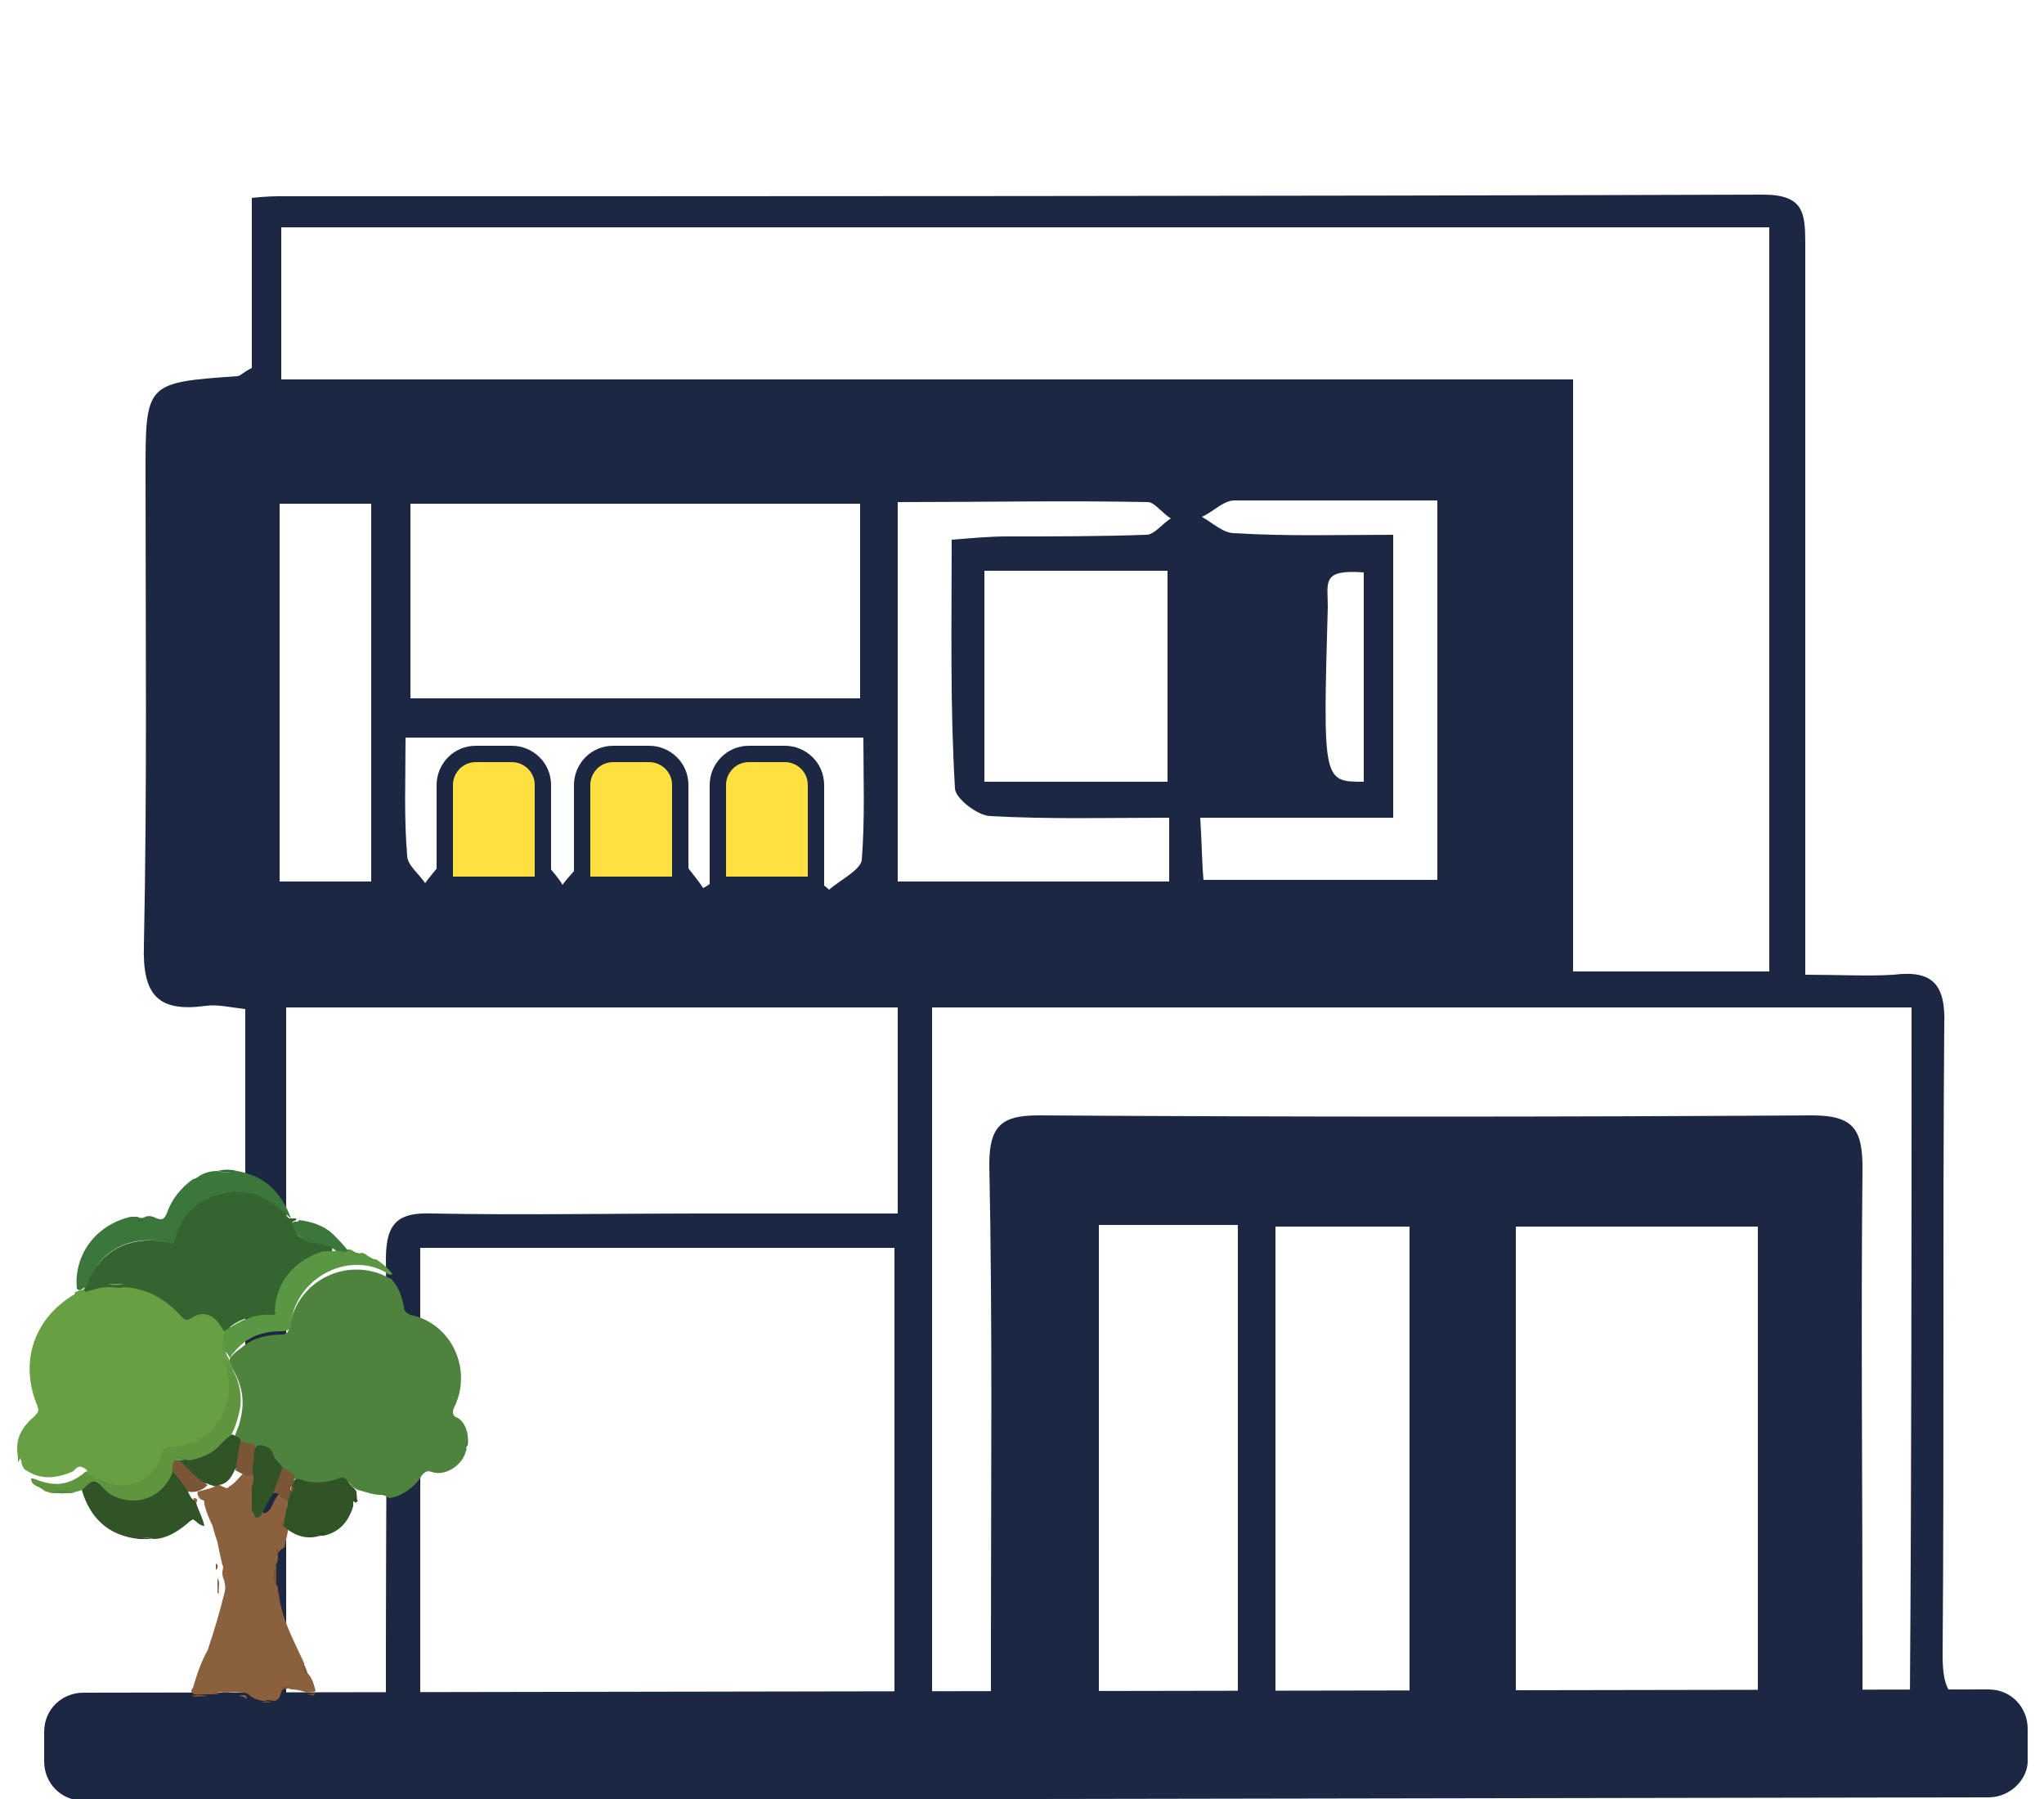 <?xml version="1.0" encoding="utf-8"?>
<!-- Generator: Adobe Illustrator 26.0.1, SVG Export Plug-In . SVG Version: 6.00 Build 0)  -->
<!DOCTYPE svg PUBLIC "-//W3C//DTD SVG 1.1//EN" "http://www.w3.org/Graphics/SVG/1.1/DTD/svg11.dtd">
<svg version="1.1" id="Layer_1" xmlns:x="http://ns.adobe.com/Extensibility/1.0/" xmlns:i="http://ns.adobe.com/AdobeIllustrator/10.0/" xmlns:graph="http://ns.adobe.com/Graphs/1.0/"
	 xmlns="http://www.w3.org/2000/svg" xmlns:xlink="http://www.w3.org/1999/xlink" x="0px" y="0px" viewBox="0 0 125 110"
	 style="enable-background:new 0 0 125 110;" xml:space="preserve">
<style type="text/css">
	.st0{fill:#1B2743;}
	.st1{fill:#ACDBF5;}
	.st2{fill:#8ECEEF;}
	.st3{fill:#4E833D;}
	.st4{fill:#66A042;}
	.st5{fill:#346531;}
	.st6{fill:#8B603D;}
	.st7{fill:#3B773A;}
	.st8{fill:#305427;}
	.st9{fill:#599742;}
	.st10{fill:#315427;}
	.st11{fill:#609540;}
	.st12{fill:#548C3F;}
	.st13{fill:#865C3C;}
	.st14{fill:#7F512C;}
	.st15{fill:#296935;}
	.st16{fill:#8A5D38;}
	.st17{fill:#80532C;}
	.st18{fill:#5A903F;}
	.st19{fill:#814E29;}
	.st20{fill:#22411D;}
	.st21{fill:#815732;}
	.st22{fill:#2A4A22;}
	.st23{fill:#549040;}
	.st24{fill:#509241;}
	.st25{fill:#82522A;}
	.st26{fill:#835028;}
	.st27{fill:#804F23;}
	.st28{fill:#80522C;}
	.st29{fill:#327037;}
	.st30{fill:#824F25;}
	.st31{fill:#84532B;}
	.st32{fill:#3B783A;}
	.st33{fill:#27451F;}
	.st34{fill:#81552D;}
	.st35{fill:#27441F;}
	.st36{fill:#427939;}
	.st37{fill:#266A35;}
	.st38{fill:#5B9742;}
	.st39{fill:#7A5636;}
	.st40{fill:#82533D;}
	.st41{fill:#6DA743;}
	.st42{fill:#599942;}
	.st43{fill:#8E603E;}
	.st44{fill:#946041;}
	.st45{fill:#946042;}
	.st46{fill:#96603E;}
	.st47{fill:#82563D;}
	.st48{fill:#5F9B42;}
	.st49{fill:#4FC2F5;}
	.st50{fill:#47AEDC;}
	.st51{fill:#172238;}
	.st52{fill:#A3948E;}
	.st53{fill:#ABABAB;}
	.st54{fill:#BEBEBE;}
	.st55{fill:#D8D8D8;}
	.st56{fill:#B9B9B9;}
	.st57{fill:#FEE041;}
	.st58{fill:#FFFFFF;}
	.st59{fill:#FEE041;stroke:#1B2743;stroke-miterlimit:10;}
</style>
<g>
	<path class="st0" d="M121.6,109.9L5.1,110.1c-1.4,0-2.4-1.1-2.4-2.4v-1.8c0-1.4,1.1-2.4,2.4-2.4l116.5-0.2c1.4,0,2.4,1.1,2.4,2.4
		v1.8C124.1,108.7,123,109.9,121.6,109.9z"/>
	<path class="st0" d="M121.1,104.3c0,1.7,0,1.1,0,1.6c-1.7,0-3.3,0.1-5,0.1c-35,0-69.9,0-104.9,0c-8.4,0-7.5,0.6-7.5-1.2
		c0-0.1,0.1-0.2,0.3-0.8c3.5,0,7.2,0,11,0c0-14.4,0-28.3,0-42.3c-0.9-0.1-1.7-0.3-2.4-0.2c-2.9,0.4-3.9-0.6-3.8-3.7
		C9,48.2,8.9,38.6,8.9,29c0-5.6,0-5.6,5.6-6c0.2,0,0.3-0.2,0.9-0.5c0-3.3,0-6.9,0-10.4c0.9-0.1,1.4-0.1,1.9-0.1
		c30.2,0,60.3,0,90.5-0.1c2.5,0,2.6,1.1,2.6,3c0,13.7,0,27.4,0,41.1c0,1.1,0,2.2,0,3.6c2.1,0,3.8,0.1,5.4,0c2.4-0.3,3.2,0.6,3.1,3.1
		c-0.1,12.8,0,25.7-0.1,38.5C118.8,103,119.1,104.2,121.1,104.3z M17.2,23.2c26.3,0,52.5,0,79,0c0,12.2,0,24.2,0,36.2
		c4.3,0,8.2,0,12,0c0-15.3,0-30.3,0-45.5c-30.4,0-60.6,0-91,0C17.2,16.9,17.2,19.8,17.2,23.2z M54.7,103.8c0-9.3,0-18.4,0-27.5
		c-9.8,0-19.5,0-29,0c0,9.3,0,18.4,0,27.5C35.4,103.8,45,103.8,54.7,103.8z M23.6,103.8c0-1.2,0-2.3,0-3.3c0-7.8,0.1-15.7,0-23.5
		c0-2.2,0.7-2.9,2.9-2.8c5.4,0.1,10.8,0,16.2,0c4,0,8,0,12.2,0c0-4.4,0-8.4,0-12.6c-12.6,0-24.9,0-37.4,0c0,14.2,0,28.2,0,42.2
		C19.4,103.8,21.4,103.8,23.6,103.8z M116.9,61.6c-20,0-39.9,0-59.9,0c0,14.1,0,28,0,42.1c1.3,0,2.4,0,3.6,0c0-1.3,0-2.4,0-3.4
		c0-9.7,0.1-19.4-0.1-29.1c0-2.4,0.8-3,3-3c15.8,0.1,31.5,0.1,47.3,0c2.5,0,3.1,0.8,3.1,3.2c-0.1,9.7,0,19.4,0,29.1
		c0,1.1,0,2.1,0,3.3c1.1,0,2,0,2.9,0C116.9,89.7,116.9,75.8,116.9,61.6z M92.7,103.7c5.1,0,9.9,0,14.8,0c0-9.7,0-19.2,0-28.7
		c-5,0-9.9,0-14.8,0C92.7,84.6,92.7,94,92.7,103.7z M25.1,30.8c0,4.2,0,8.1,0,11.9c9.3,0,18.5,0,27.5,0c0-4.1,0-8,0-11.9
		C43.3,30.8,34.3,30.8,25.1,30.8z M67.2,74.9c0,9.8,0,19.3,0,28.8c3,0,5.8,0,8.5,0c0-9.8,0-19.3,0-28.8C72.7,74.9,70,74.9,67.2,74.9
		z M78,103.8c2.9,0,5.5,0,8.2,0c0-9.7,0-19.2,0-28.8c-2.8,0-5.4,0-8.2,0C78,84.5,78,94,78,103.8z M58.2,33c1.3-0.1,2.3-0.2,3.4-0.2
		c2.8,0,5.7,0,8.5-0.1c0.5,0,1-0.7,1.5-1c-0.5-0.3-1-1-1.4-1c-5-0.1-10.1,0-15.3,0c0,7.9,0,15.5,0,23.2c5.6,0,11,0,16.6,0
		c0-1.3,0-2.4,0-3.9c-3.7,0-7.3,0.1-10.9-0.1c-0.8,0-2.2-1.1-2.2-1.7C58.1,43.2,58.2,38.2,58.2,33z M71.4,34.9c-4,0-7.6,0-11.2,0
		c0,4.4,0,8.6,0,12.9c3.8,0,7.4,0,11.2,0C71.4,43.5,71.4,39.3,71.4,34.9z M85.2,32.7c0,5.9,0,11.3,0,17.3c-4,0-7.8,0-11.8,0
		c0.1,1.6,0.1,2.7,0.2,3.8c5,0,9.6,0,14.3,0c0-7.8,0-15.4,0-23.2c-4.3,0-8.4,0-12.4,0c-0.7,0-1.3,0.7-2,1c0.7,0.4,1.3,1,2,1
		C78.7,32.8,81.9,32.7,85.2,32.7z M22.7,53.9c0-7.8,0-15.5,0-23.1c-2,0-3.7,0-5.6,0c0,7.7,0,15.3,0,23.1
		C19.1,53.9,20.9,53.9,22.7,53.9z M43,54.3c0.4-0.2,0.7-0.5,1.1-0.7c0-1.5,0-2.9,0-4.4c0-1.9,1-3,2.9-3c1.9,0,2.8,1.1,2.9,3
		c0.1,1.5,0,3.1,0,4.6c0.3,0.2,0.6,0.4,0.8,0.6c0.7-0.6,1.9-1.2,2-1.8c0.2-2.5,0.1-5,0.1-7.5c-9.5,0-18.7,0-28,0
		c0,2.6-0.1,4.9,0.1,7.2c0,0.6,0.7,1.1,1.1,1.7c0.4-0.6,1.1-1.2,1.2-1.8c0.2-1.1-0.3-2.6,0.2-3.4c0.6-1.1,2-2.2,3.1-2.3
		c0.8-0.1,2,1.5,2.5,2.5c0.4,0.9-0.1,2.1,0.2,3.2c0.1,0.7,0.8,1.2,1.2,1.9c0.5-0.7,1.2-1.2,1.4-2c0.2-1-0.2-2.3,0.2-3.2
		c0.5-1,1.8-2.5,2.5-2.4c1.1,0.1,2.3,1.4,2.9,2.4c0.5,0.8-0.1,2.1,0.2,3.2C41.7,52.8,42.5,53.5,43,54.3z M83.4,47.8V35
		c-2.6-0.2-2.2,0.6-2.2,2.1C80.9,47.8,80.9,47.8,83.4,47.8z"/>
	<path class="st59" d="M41.6,54.1h-6V48c0-1,0.8-1.9,1.9-1.9h2.2c1,0,1.9,0.8,1.9,1.9V54.1z"/>
	<path class="st59" d="M33.2,54.1h-6V48c0-1,0.8-1.9,1.9-1.9h2.2c1,0,1.9,0.8,1.9,1.9V54.1z"/>
	<path class="st59" d="M49.9,54.1h-6V48c0-1,0.8-1.9,1.9-1.9h2.2c1,0,1.9,0.8,1.9,1.9V54.1z"/>
	<g>
		<path class="st3" d="M23.2,91.4c-0.4,0-0.9-0.2-1.3-0.3c-0.3-0.1-0.4-0.3-0.6-0.5c-0.1-0.1-0.2-0.3-0.4-0.2
			c-1,0.4-1.8,0.3-2.8,0.1c-0.2-0.2-0.5-0.3-0.7-0.5c-0.3-0.3-0.6-0.6-0.9-1.1c-0.1-0.3-0.4-0.3-0.7-0.3c-0.1,0-0.2,0-0.3,0
			c-0.2,0-0.5,0-0.6-0.2c-0.2-0.1-0.5-0.2-0.6-0.4c0.1-0.4,0.3-0.7,0.4-1.2c0.3-1.2,0.1-2.2-0.6-3.3c0,0,0-0.1-0.1-0.1
			c0-0.5,0.4-0.7,0.9-1.1c0.6-0.5,1.5-0.7,2.3-0.7c0.3,0,0.4-0.1,0.5-0.4c0.4-2.9,3.6-4.5,6.2-3c0,0,0.1,0,0.1,0.1
			c0.4,0.4,0.6,1.1,0.7,1.6c0,0.3,0.2,0.4,0.4,0.5c2.5,0.5,3.8,3.3,2.7,5.6c-0.2,0.4-0.1,0.6,0.2,0.7c0.5,0.3,0.7,1.1,0.6,1.7
			c-0.2,0,0,0.2-0.1,0.3c-0.2,0.9-1.3,1.6-2.1,1.3c-0.3-0.1-0.4,0-0.6,0.2c-0.4,0.7-1.2,1.3-2,1.4C23.5,91.4,23.4,91.4,23.2,91.4z"
			/>
		<path class="st4" d="M1.1,89.1c-0.2-1.1,0.2-1.8,1-2.5c0.2-0.2,0.3-0.3,0.2-0.6c-1.1-2.6-0.3-5.2,2-6.7c0.1-0.1,0.3-0.1,0.3-0.3
			c0.2-0.1,0.4-0.1,0.6-0.2c0.4-0.1,0.9-0.3,1.3-0.3c0.3,0.1,0.6,0.1,1,0c1.2,0,2.1,0.5,3,1.2c0.1,0.1,0.2,0.1,0.2,0.2
			c0.3,0.4,0.6,0.6,1.3,0.3c0.9-0.3,1.5,0.1,1.8,1.1c0,0.1,0,0.1,0,0.2c-0.2,0.5-0.1,1.1,0.2,1.6l0,0c0.6,1.1,0.4,3.2-0.9,4.3
			c-0.6,0.6-1.4,1.1-2.3,1.2c-0.4,0-0.7,0.2-0.9,0.6c-0.4,1.4-2.1,2.1-3.5,1.6c-0.2-0.1-0.4-0.2-0.6-0.2c0,0-0.1,0-0.1-0.1l-0.1-0.1
			C5.4,90,5.3,89.8,5,89.7c-0.3-0.1-0.4,0.2-0.6,0.3c-1,0.4-1.9,0.5-2.8-0.1c-0.1,0-0.3-0.3-0.3-0.6C1.2,89.2,1.2,89.1,1.1,89.1
			c0.1,0,0.1-0.1,0-0.1C1.2,89,1.2,89,1.1,89.1z"/>
		<path class="st5" d="M13.7,81.4c-0.1-0.1-0.1-0.2-0.2-0.3c-0.4-0.7-1.1-1-1.8-0.5c-0.3,0.2-0.4,0.1-0.6-0.1
			c-1-1.1-2.1-1.7-3.5-1.8c-0.3,0.1-0.6,0-1,0c-0.5,0-1,0.2-1.4,0.3c-0.1-0.2,0-0.4,0.1-0.6c0.9-1.9,2.5-2.8,4.7-2.5
			c0.4,0.1,0.5,0,0.6-0.4c1.1-2.9,4.7-3.6,6.7-1.5c0.2,0.2,0.2,0.4,0.4,0.5c0.1,0,0.3,0,0.4,0c0.1,0.2-0.3,0.1-0.2,0.3
			c0.2,0.3,0.2,0.9,0.7,0.9c0.5,0.1,1,0.1,1.4,0.4c0.1,0.1,0.4,0.1,0.3,0.4c-0.2,0.1-0.4,0.1-0.6,0.2c-1.7,0.5-2.7,1.6-2.9,3.4
			c0,0.3-0.1,0.5-0.4,0.4c-0.9-0.1-1.6,0.1-2.3,0.6C14,81.3,13.9,81.4,13.7,81.4z"/>
		<path class="st6" d="M17,95.2c0,0.1,0,0.3-0.1,0.4c-0.1,0.4-0.1,0.9,0,1.3c0.1,0.1,0.1,0.2,0.1,0.3c-0.1,0.4,0,0.7,0.2,1.1
			c0.3,1.2,0.9,2.3,1.4,3.4c0,0.2,0.1,0.4,0.2,0.6c0.3,0.3,0.4,0.7,0.5,1.1c-0.2,0.1-0.4,0-0.5,0.1c-0.3-0.1-0.6-0.2-1-0.2
			c-0.2-0.1-0.3-0.1-0.5,0c-0.2,0.2-0.1,0.6-0.5,0.7c-0.2,0-0.4-0.1-0.6,0c-0.3,0-0.6-0.1-0.9-0.3c-0.2-0.2-0.3-0.2-0.5-0.2
			c-0.4-0.1-0.7,0-1.2,0c-0.1-0.1-0.3,0-0.4,0l0,0l0,0c-0.1,0.1-0.2,0.1-0.3,0.1c-0.3,0-0.6,0-1,0c-0.3-0.1-0.2-0.3-0.1-0.4
			c0.2-0.7,0.5-1.6,0.9-2.3c0.4-1.2,0.7-2.2,1-3.4c0.1-0.4,0.1-0.4,0-0.9c-0.1-0.2-0.1-0.3-0.1-0.5c0-0.1,0.1-0.3,0-0.4
			c-0.1-0.4-0.2-0.9-0.3-1.4c-0.1-0.3-0.2-0.6-0.3-1c-0.2-0.4-0.4-0.9-0.5-1.3c0-0.2,0-0.3-0.2-0.3c-0.1-0.1-0.3-0.3-0.2-0.5
			c0.4-0.1,0.9-0.2,1.2-0.4c0.1,0,0.2,0,0.3,0.1c0.1,0,0.3,0.2,0.4,0c0.4-0.2,0.6-0.6,1.1-1c0.3,0.1,0.6,0.2,1,0.3
			c0.1,0.2,0.1,0.4,0,0.6c0,0.1-0.1-0.1-0.2,0.1c-0.1,0.4,0.1,1,0,1.4l0,0l0,0c0.3,0.3,0.3,0.3,0.6,0c0.2-0.3,0.3-0.7,0.6-1
			c0.1-0.1,0.2-0.1,0.3,0c0.2,0.2,0.5,0.3,0.6,0.6c0,0.1,0,0.2,0,0.3c-0.1,0.2-0.2,0.4-0.2,0.6v0.1c-0.2,0.1-0.2,0.2-0.1,0.3
			c-0.1,0.4-0.2,1-0.3,1.4C16.9,94.9,17,95.1,17,95.2z"/>
		<path class="st7" d="M17.8,74.5c-0.5-0.4-1-0.9-1.6-1.2c-1.5-0.9-3.8-0.3-4.8,1c-0.3,0.4-0.6,1-0.7,1.5c-0.1,0.2-0.1,0.3-0.4,0.2
			C8,75.4,6,76.5,5.3,78.6c0,0,0,0.1-0.1,0.1c-0.2,0.1-0.3,0.3-0.5,0.1c-0.2-2,1.1-3.9,3.3-4.4c0.1,0,0.2,0,0.4,0
			c0.2,0.1,0.3,0.1,0.5,0c0.2-0.1,0.5,0,0.7,0.1c0.3,0.1,0.4,0.1,0.6-0.3c0.3-0.9,0.9-1.6,1.6-2.1c0.2,0,0.3-0.1,0.4-0.2
			c0.3-0.2,0.7-0.3,1.1-0.3c0.4,0.1,0.7,0.1,1.2,0C16.2,71.9,17.2,72.9,17.8,74.5z"/>
		<path class="st8" d="M12,91.9c0.1,0.4,0.4,0.9,0.5,1.4c-0.3,0-0.5-0.3-0.7-0.4c-0.2,0-0.3,0.2-0.4,0.3c-0.6,0.5-1.3,0.9-2,0.9
			C9,94,8.8,94,8.5,94.1c-1.9-0.2-3-1.3-3.5-3c0.2-0.4,0.5-0.6,0.9-0.5l0,0c0.2,0.1,0.3,0.2,0.4,0.3c1.3,1.2,3,1,3.9-0.5
			c0.1-0.2,0.2-0.3,0.3-0.5c0.5,0.2,0.9,0.7,1,1.3c0.1,0.2,0.1,0.3,0.3,0.5C12,91.7,12,91.8,12,91.9z"/>
		<path class="st9" d="M13.7,81.4c0.9-0.6,1.8-1.1,2.9-1c0.3,0,0.2-0.1,0.2-0.3c0.1-1.8,1.3-3.1,3-3.6c0.4,0.1,0.9-0.1,1.4-0.1h0.1
			c0.1,0,0.2,0,0.3,0.1c0.2,0.1,0.3,0.2,0.5,0.1c0.1,0,0.3,0.1,0.4,0.2C22.7,77,22.8,77,23,77c0.3,0.2,0.7,0.5,1,0.9
			c-0.2,0.1-0.3,0-0.4-0.1c-2.3-1.3-5.4,0.3-5.8,3c0,0.3,0,0.6-0.6,0.6c-1.1,0-2.1,0.3-2.9,1.3c-0.1,0.1-0.2,0.2-0.2,0.4
			c-0.1-0.2-0.2-0.4-0.4-0.5c-0.1-0.1-0.1-0.2-0.1-0.3C13.7,82,13.7,81.7,13.7,81.4z"/>
		<path class="st10" d="M17.4,93C17.4,93,17.4,92.9,17.4,93c-0.1-0.3,0.1-0.5,0.1-0.7c0.1-0.1,0.1-0.2,0.1-0.3c0-0.2,0-0.4,0.1-0.6
			c0-0.1,0.1-0.3,0.1-0.4c0.1-0.2,0-0.4,0.2-0.5c0.3-0.2,0.6,0.1,0.9,0.1c0.6,0.1,1.3,0,1.8-0.2c0.3-0.1,0.4-0.1,0.6,0.2
			c0.1,0.2,0.4,0.4,0.5,0.6c0,0.2,0.1,0.5-0.1,0.7c0,0,0-0.1-0.1-0.1c0,0.1,0,0.2,0,0.3c-0.3,1-0.9,1.6-1.8,1.8c-0.1,0-0.1,0-0.2,0
			h-0.1h0.1c-1,0.3-1.7-0.1-2.3-0.6C17.4,93.1,17.3,93.1,17.4,93L17.4,93z"/>
		<path class="st7" d="M21.3,76.5h-0.1c-0.2,0.1-0.4,0.1-0.6,0c-0.4-0.3-1-0.5-1.6-0.5c-0.4-0.1-1.1-0.6-1.1-1.2
			c0-0.2,0.3,0,0.4-0.2c0.7,0.1,1.5,0.3,2.1,0.9C20.6,75.7,21,76.1,21.3,76.5z"/>
		<path class="st11" d="M5.9,90.6c-0.4-0.1-0.6,0.3-0.9,0.5c-0.2,0.1-0.4,0.1-0.6,0.2c-0.4,0-0.7,0-1.2,0c-0.1,0-0.3-0.1-0.4-0.1
			c-0.2-0.1-0.3-0.3-0.5-0.3c-0.2-0.1-0.4-0.2-0.4-0.5c0.1,0,0.2,0,0.4,0.1c1.1,0.4,1.9,0.3,2.8-0.4c0.2-0.2,0.3-0.2,0.4,0.1
			C5.5,90.1,5.8,90.2,5.9,90.6z"/>
		<path class="st12" d="M3.2,91.2c0.4-0.1,0.7-0.1,1.2,0C3.9,91.4,3.5,91.3,3.2,91.2z"/>
		<path class="st13" d="M17.2,98.3c-0.3-0.3-0.3-0.6-0.2-1.1C17.1,97.6,17.1,97.9,17.2,98.3z"/>
		<path class="st14" d="M16.9,97c-0.2-0.4-0.2-0.9,0-1.3C16.9,96.1,16.9,96.5,16.9,97z"/>
		<path class="st15" d="M14.5,71.6c-0.4,0.1-0.7,0.1-1.2,0C13.7,71.5,14.1,71.5,14.5,71.6z"/>
		<path class="st16" d="M14.6,103.7c0.3-0.1,0.5-0.1,0.5,0.2C15,103.8,14.8,103.7,14.6,103.7z"/>
		<path class="st17" d="M13.3,96.5c0.2,0.3,0,0.6,0.1,1l0,0c0,0,0-0.1-0.1-0.1C13.3,97.2,13.3,96.8,13.3,96.5z"/>
		<path class="st18" d="M2.2,90.8c0.3-0.2,0.4,0.1,0.5,0.3C2.5,91,2.3,90.9,2.2,90.8z"/>
		<path class="st19" d="M11.7,103.7c0.3-0.1,0.6-0.1,1,0C12.3,103.7,12,103.8,11.7,103.7z"/>
		<path class="st20" d="M8.4,94.1c0.3-0.1,0.5-0.1,0.9,0C9,94.1,8.7,94.1,8.4,94.1z"/>
		<path class="st21" d="M18.8,102.4c-0.2-0.2-0.4-0.3-0.2-0.6C18.7,102,18.8,102.2,18.8,102.4z"/>
		<path class="st22" d="M11.4,93.2c0-0.2,0.1-0.4,0.4-0.3C11.6,93,11.5,93.1,11.4,93.2z"/>
		<path class="st23" d="M22.9,77c-0.2,0.2-0.3,0-0.4-0.2C22.7,76.9,22.8,77,22.9,77z"/>
		<path class="st24" d="M22.1,76.7c-0.2,0.1-0.4,0.1-0.5-0.1C21.8,76.6,21.9,76.6,22.1,76.7z"/>
		<path class="st25" d="M17,95.2c-0.1-0.2-0.1-0.4-0.1-0.5s0,0,0.1,0.1C17,94.9,17,95.1,17,95.2z"/>
		<path class="st26" d="M17.2,103.2c0.2-0.1,0.4-0.1,0.5-0.1l0,0l0,0C17.6,103.3,17.4,103.3,17.2,103.2z"/>
		<path class="st27" d="M16,104.1c0.2-0.1,0.4-0.1,0.6,0C16.5,104.1,16.3,104.1,16,104.1z"/>
		<path class="st28" d="M13,103.6C13,103.6,12.7,103.6,13,103.6c0.1-0.1,0.3-0.2,0.4,0C13.3,103.6,13.1,103.6,13,103.6z"/>
		<path class="st29" d="M12.2,71.9c-0.1,0.2-0.2,0.3-0.4,0.2C11.9,72.1,12.1,72,12.2,71.9z"/>
		<path class="st30" d="M18.8,103.6c0.2-0.1,0.4,0,0.5-0.1C19.2,103.8,19,103.6,18.8,103.6z"/>
		<path class="st31" d="M13.2,95.6c0.2,0.1,0.1,0.3,0,0.4C13.2,95.9,13.2,95.8,13.2,95.6z"/>
		<path class="st32" d="M23.2,91.4c0.2-0.1,0.3-0.1,0.5,0C23.5,91.4,23.4,91.4,23.2,91.4z"/>
		<path class="st33" d="M21.8,91.9c-0.1-0.1-0.1-0.2,0-0.4c0,0.1,0,0.2,0.1,0.3C21.8,91.8,21.8,91.8,21.8,91.9z"/>
		<path class="st34" d="M17.4,93v0.1c-0.1,0.1-0.1,0.2-0.1,0.3C17.2,93.2,17.1,93.1,17.4,93z"/>
		<path class="st35" d="M19.8,93.8c-0.1,0-0.1,0-0.3,0c0.2-0.1,0.3-0.1,0.4,0C19.9,93.8,19.9,93.8,19.8,93.8z"/>
		<path class="st36" d="M28.5,88.5c0-0.1,0-0.2,0-0.3c0,0,0-0.1,0.1-0.1v0.1C28.6,88.3,28.6,88.4,28.5,88.5z"/>
		<path class="st37" d="M8.8,74.6c-0.2,0.1-0.3,0.1-0.5,0C8.5,74.6,8.7,74.6,8.8,74.6z"/>
		<path class="st38" d="M1.1,89.1V89c0.1,0,0.1,0,0.1,0.1c0,0.1,0,0.2-0.1,0.3C1.1,89.2,1.1,89.1,1.1,89.1z"/>
		<path class="st11" d="M10.6,89.9c-0.6,1.7-2.3,2.3-3.8,1.5c-0.3-0.2-0.6-0.5-0.9-0.9c0.1-0.1,0.2,0,0.3,0c1.6,0.9,3.5-0.2,3.7-1.7
			c0-0.2,0.2-0.3,0.4-0.3c1.4-0.1,2.5-0.6,3.2-1.8c0.5-0.9,0.6-1.8,0.4-2.9c0-0.2-0.1-0.4-0.1-0.6c0.7,0.7,1,1.8,0.9,2.8
			c-0.1,0.6-0.3,1.3-0.6,1.8c-0.6,1-1.6,1.6-2.8,1.7c-0.2-0.1-0.3-0.2-0.5,0C10.7,89.5,10.8,89.8,10.6,89.9z"/>
		<path class="st10" d="M11.5,89.3c0.7-0.1,1.5-0.4,2-1c0.2-0.2,0.4-0.4,0.7-0.6c0.2,0.1,0.4,0.2,0.5,0.3c0.1,0.6,0.1,1.3-0.3,1.8
			c-0.2,0.4-0.4,0.9-1,1c-0.2,0.1-0.3,0.1-0.5,0c-0.1,0-0.2-0.1-0.3-0.1c-0.7-0.1-1.2-0.7-1.7-1.4c0,0,0-0.1,0-0.2
			C11.3,89.3,11.4,89.2,11.5,89.3z"/>
		<path class="st10" d="M16.7,91.3c-0.2,0.3-0.4,0.7-0.6,1.1c-0.1,0.2-0.2,0.4-0.4,0.4c-0.2,0-0.1-0.3-0.3-0.4c0-0.5-0.2-1,0-1.5
			c0.1-0.2,0.1-0.4,0.1-0.7c-0.2-0.3,0-0.7,0-1.1c0-0.2,0-0.3,0.1-0.5c0-0.1,0.1-0.1,0.1-0.2c0.4-0.1,0.9,0.1,1,0.5
			c0.1,0.4,0.5,0.6,0.7,1C17.3,90.3,17.1,90.9,16.7,91.3z"/>
		<path class="st39" d="M15.6,88.5c-0.1,0.5-0.1,1.1-0.2,1.7c-0.4,0.1-0.6-0.1-1-0.3c0.1-0.6,0.2-1.2,0.3-1.8
			c0.2,0.1,0.4,0.1,0.6,0.2C15.4,88.4,15.6,88.4,15.6,88.5z"/>
		<path class="st39" d="M16.7,91.3c0.2-0.5,0.4-1.1,0.6-1.6c0.2,0.2,0.5,0.3,0.7,0.5c0,0.2,0,0.4-0.1,0.6c-0.1,0.1-0.2,0.2-0.1,0.4
			c-0.1,0.2-0.1,0.4-0.2,0.6c-0.2-0.2-0.5-0.2-0.6-0.5C17,91.3,16.9,91.3,16.7,91.3z"/>
		<path class="st40" d="M15.6,88.5c-0.1,0-0.3,0-0.3-0.2c0.1,0,0.2,0,0.3,0C15.6,88.4,15.6,88.4,15.6,88.5z"/>
		<path class="st41" d="M6.6,78.5c0.3,0,0.6,0,1,0C7.2,78.6,6.9,78.6,6.6,78.5z"/>
		<path class="st42" d="M20.4,76.5c0.2,0,0.4,0,0.6,0c-0.4,0.2-0.9,0.4-1.4,0.1C20,76.5,20.2,76.5,20.4,76.5z"/>
		<path class="st39" d="M11,89.3c0.5,0.5,1,1.1,1.7,1.5c-0.3,0.3-0.7,0.5-1.2,0.4c-0.3-0.4-0.6-0.9-1-1.3c0.1-0.2,0-0.4,0.2-0.6
			C10.8,89.2,10.9,89.2,11,89.3z"/>
		<path class="st43" d="M15.4,90.9c0,0.5,0,1,0,1.5l0,0l0,0c-0.1-0.2-0.2-1.5,0-1.6C15.3,90.8,15.3,90.8,15.4,90.9
			C15.4,90.8,15.4,90.9,15.4,90.9z"/>
		<path class="st44" d="M17.5,92.3c0,0.2-0.1,0.4-0.1,0.6C17.2,92.7,17.4,92.5,17.5,92.3z"/>
		<path class="st45" d="M13.1,90.9c0.2,0,0.3,0,0.5,0C13.4,91,13.2,91,13.1,90.9z"/>
		<path class="st46" d="M12,91.9c-0.1-0.1-0.1-0.2-0.2-0.3C12.1,91.6,12.1,91.7,12,91.9z"/>
		<path class="st47" d="M17.9,91.3c-0.2-0.2-0.1-0.3,0.1-0.4C17.9,91.1,17.9,91.2,17.9,91.3z"/>
		<path class="st48" d="M11,89.3c-0.1,0-0.2,0-0.3,0c0.2-0.3,0.4-0.1,0.6,0C11.4,89.3,11.1,89.3,11,89.3z"/>
	</g>
</g>
</svg>
